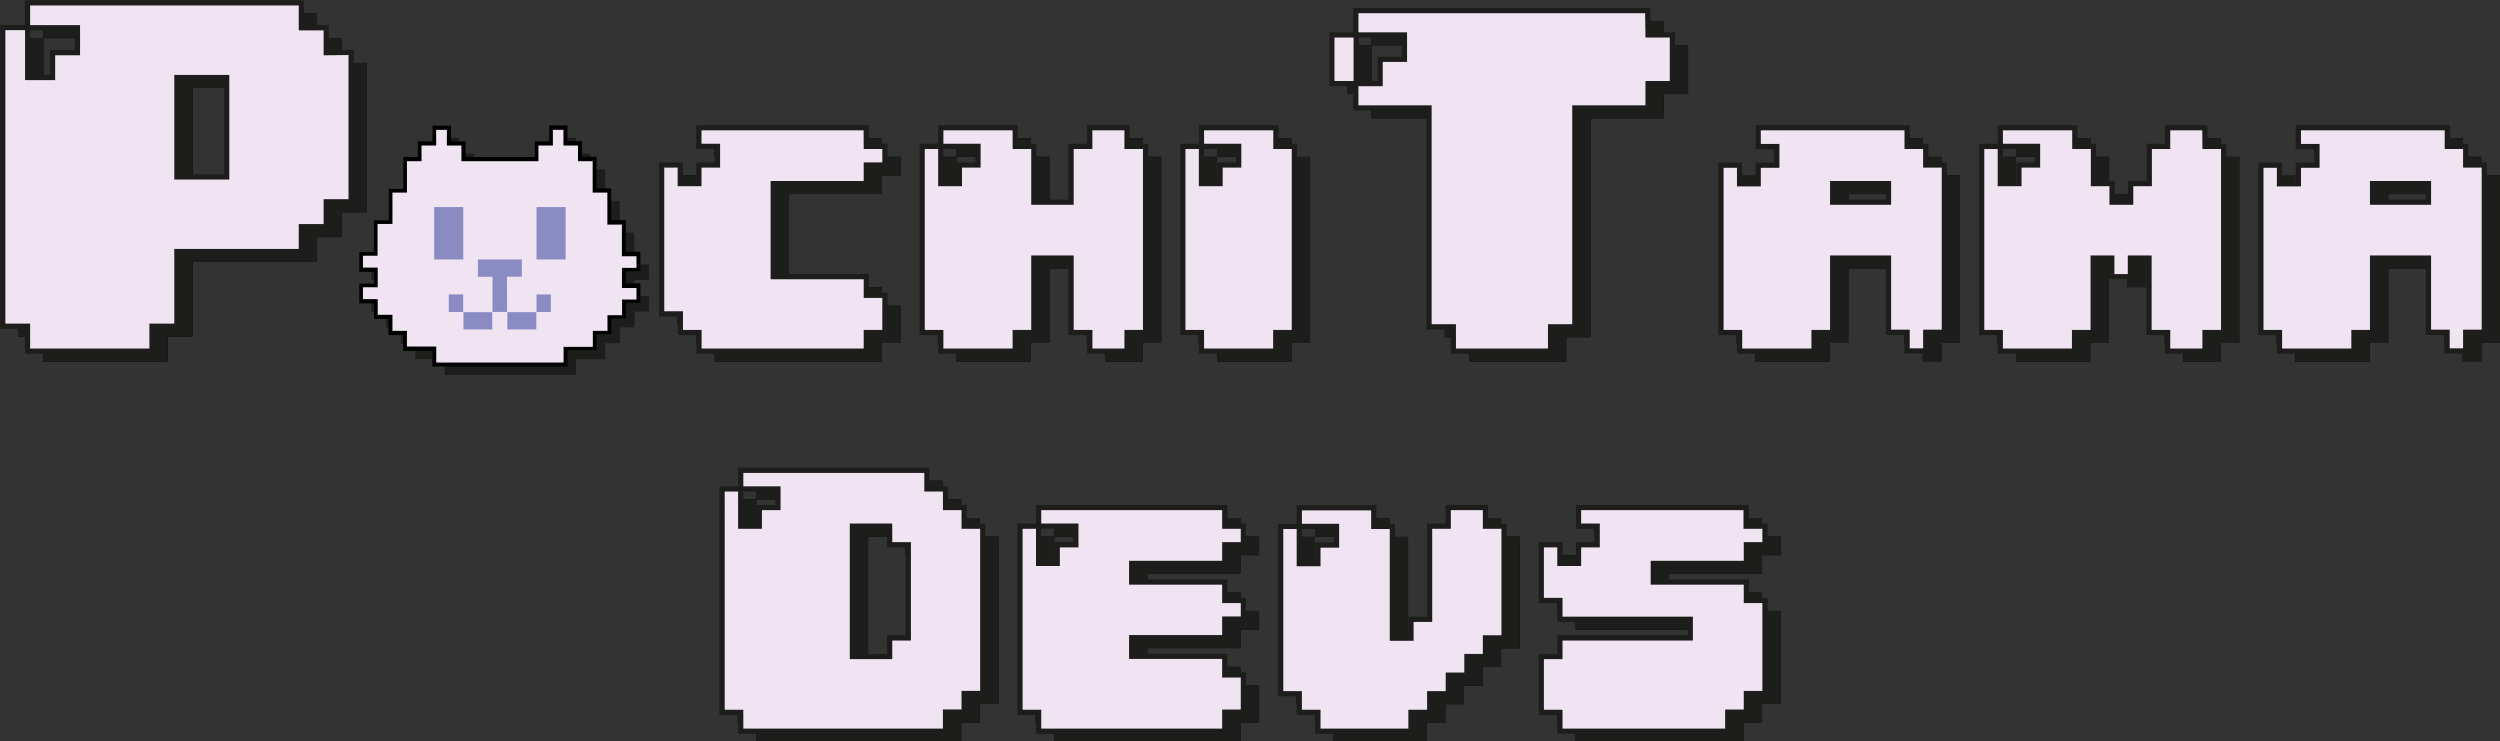 <svg id="Capa_1" data-name="Capa 1" xmlns="http://www.w3.org/2000/svg" viewBox="0 0 478.09 141.79"><rect x="0" y="0" width="478.09" height="141.79" fill="#333333" stroke="none"/><defs><style>.cls-1{fill:#1d1d1b;}.cls-2{fill:#fff;}.cls-3{fill:#f0e4f2;}.cls-4{fill:#8b8bc3;}.cls-5{fill:none;stroke:#1d1d1b;stroke-miterlimit:10;}</style></defs><polygon class="cls-1" points="76.67 44.5 76.67 38.48 79.44 38.48 79.44 32.4 82.23 32.4 82.23 29.39 85.03 29.39 85.03 26.36 87.84 26.36 87.84 29.38 90.62 29.38 90.62 32.41 104.59 32.41 104.59 29.4 107.35 29.4 107.35 26.36 110.16 26.36 110.16 29.38 112.94 29.38 112.94 32.4 115.72 32.4 115.72 38.45 118.53 38.45 118.53 44.5 121.31 44.5 121.31 50.56 124.1 50.56 124.1 53.54 121.32 53.54 121.32 56.62 124.1 56.62 124.1 59.59 121.34 59.59 121.34 62.61 118.55 62.61 118.55 65.65 115.75 65.65 115.75 68.7 110.15 68.7 110.15 71.71 85.05 71.71 85.05 68.69 79.44 68.69 79.44 65.68 76.67 65.68 76.67 62.61 73.85 62.61 73.85 59.61 71.03 59.61 71.03 56.58 73.85 56.58 73.85 53.58 71.03 53.58 71.03 50.55 73.83 50.55 73.83 44.48 76.67 44.5"/><polygon class="cls-1" points="93.39 51.62 101.79 51.62 101.79 54.92 98.95 54.92 98.97 61.65 96.18 61.65 96.18 54.93 93.39 54.93 93.39 51.62"/><path class="cls-2" d="M150,402.32h-3.8V395.6h-2.79v-4.31h9.4v4.3h-2.84Zm-2.8-1h1.79l0-6.73h2.84v-2.3h-7.4v2.31h2.79Z" transform="translate(-50.47 -340.17)"/><rect class="cls-1" x="87.82" y="58.31" width="2.76" height="3.35"/><path class="cls-2" d="M141.55,402.32h-3.76V398h3.76Zm-2.76-1h1.76V399h-1.76Z" transform="translate(-50.47 -340.17)"/><rect class="cls-1" x="104.6" y="58.31" width="2.73" height="3.35"/><path class="cls-2" d="M158.3,402.32h-3.73V398h3.73Zm-2.73-1h1.73V399h-1.73Z" transform="translate(-50.47 -340.17)"/><rect class="cls-1" x="90.63" y="61.7" width="5.51" height="3.3"/><path class="cls-2" d="M147.11,405.66H140.6v-4.29h6.51Zm-5.51-1h4.51v-2.29H141.6Z" transform="translate(-50.47 -340.17)"/><rect class="cls-1" x="99.02" y="61.69" width="5.54" height="3.31"/><path class="cls-2" d="M155.53,405.66H149v-4.3h6.54Zm-5.54-1h4.54v-2.3H150Z" transform="translate(-50.47 -340.17)"/><rect class="cls-1" x="104.6" y="41.6" width="5.57" height="10.02"/><path class="cls-2" d="M161.13,392.29h-6.56v-11h6.56Zm-5.56-1h4.56v-9h-4.56Z" transform="translate(-50.47 -340.17)"/><rect class="cls-1" x="85.03" y="41.6" width="5.57" height="10.02"/><path class="cls-2" d="M141.57,392.29H135v-11h6.57Zm-5.57-1h4.57v-9H136Z" transform="translate(-50.47 -340.17)"/><polygon class="cls-3" points="74.67 42.5 74.67 36.48 77.44 36.48 77.44 30.4 80.23 30.4 80.23 27.39 83.03 27.39 83.03 24.36 85.84 24.36 85.84 27.38 88.62 27.38 88.62 30.41 102.59 30.41 102.59 27.4 105.35 27.4 105.35 24.36 108.16 24.36 108.16 27.38 110.94 27.38 110.94 30.4 113.72 30.4 113.72 36.45 116.53 36.45 116.53 42.5 119.31 42.5 119.31 48.56 122.1 48.56 122.1 51.54 119.32 51.54 119.32 54.62 122.1 54.62 122.1 57.59 119.34 57.59 119.34 60.61 116.55 60.61 116.55 63.65 113.75 63.65 113.75 66.7 108.15 66.7 108.15 69.71 83.05 69.71 83.05 66.69 77.44 66.69 77.44 63.68 74.67 63.68 74.67 60.61 71.85 60.61 71.85 57.61 69.03 57.61 69.03 54.58 71.85 54.58 71.85 51.58 69.03 51.58 69.03 48.55 71.83 48.55 71.83 42.48 74.67 42.5"/><path d="M159,410.25H133.15v-3h-5.61v-3h-2.77v-3.07H122v-3h-2.82v-3.77H122v-2.25h-2.82v-3.78h2.79v-6.08l2.85,0v-6h2.77V370.2h2.79v-3h2.8v-3h3.55v3h2.78v3h13.23v-3h2.76v-3.05H159v3h2.78v3h2.77v6.05h2.81v6.05h2.78v6.06h2.79v3.72h-2.78v2.34h2.78v3.71h-2.76v3h-2.79v3h-2.8v3.05H159Zm-25.1-.75h24.35v-3h5.59v-3.05h2.8v-3h2.79v-3h2.76v-2.21h-2.78v-3.84h2.78v-2.22H169.4v-6.06h-2.78V377h-2.81V371H161v-3h-2.78v-3H156.2V368h-2.76v3H138.71v-3h-2.78v-3h-2.05v3h-2.8v3h-2.79V377h-2.77v6l-2.85,0v6.07h-2.79v2.28h2.82v3.75h-2.82v2.27h2.82v3h2.82v3.07h2.77v3h5.61Z" transform="translate(-50.47 -340.17)"/><polygon class="cls-4" points="91.39 49.62 99.79 49.62 99.79 52.92 96.95 52.92 96.97 59.65 94.18 59.65 94.18 52.93 91.39 52.93 91.39 49.62"/><rect class="cls-4" x="85.82" y="56.31" width="2.76" height="3.35"/><rect class="cls-4" x="102.6" y="56.31" width="2.73" height="3.35"/><rect class="cls-4" x="88.63" y="59.7" width="5.51" height="3.3"/><rect class="cls-4" x="97.02" y="59.69" width="5.54" height="3.31"/><rect class="cls-4" x="102.6" y="39.6" width="5.57" height="10.02"/><rect class="cls-4" x="83.03" y="39.6" width="5.57" height="10.02"/><path d="M120.62,352.19v28.57h-4.76v4.76H111.1v4.76H87.3v14.28H82.54v4.76H58.73v-4.76H54V347.43h4.76V357h4.76v-4.76h4.76v-4.76H58.73v-4.76H111.1v4.76h4.76v4.76ZM87.3,376h9.52V357H87.3Z" transform="translate(-50.47 -340.17)"/><path d="M219.14,370.16h3.56v3.56h-3.56v3.56h-17.8v17.8h17.8v3.56h3.56v7.12h-3.56v3.56h-32v-3.56h-3.56V402.2H180V373.72h3.56v3.56h3.56v-3.56h3.56v-3.56h-3.56V366.6h32Z" transform="translate(-50.47 -340.17)"/><path d="M272.55,370.16v35.6H269v3.56h-7.12v-3.56H258.3V391.52h-7.12v14.24h-3.56v3.56H233.38v-3.56h-3.56v-35.6h3.56v7.12h3.56v-3.56h3.56v-3.56h-7.12V366.6h14.24v3.56h3.56v10.68h7.12V370.16h3.57V366.6H269v3.56Z" transform="translate(-50.47 -340.17)"/><path d="M297.47,370.16H301v35.6h-3.56v3.56H283.23v-3.56h-3.56v-35.6h3.56v7.12h3.56v-3.56h3.56v-3.56h-7.12V366.6h14.24Z" transform="translate(-50.47 -340.17)"/><path d="M312.82,358.16h-4.65v-9.31h4.65Zm55.82-9.31h4.65v9.31h-4.65v4.65h-14v41.86H350v4.65h-18.6v-4.65h-4.65V362.81h-14v-4.65h4.65v-4.65h4.65v-4.66h-9.3V344.2h55.82Z" transform="translate(-50.47 -340.17)"/><path d="M421.74,373.72h3.56v32h-3.56v3.56h-3.56v-3.56h-3.56V391.52H403.94v14.24h-3.56v3.56H386.14v-3.56h-3.56v-32h3.56v3.56h3.56v-3.56h3.56v-3.56H389.7V366.6h28.48v3.56h3.56Zm-7.12,3.56H403.94v3.56h10.68Z" transform="translate(-50.47 -340.17)"/><path d="M475.15,370.16h3.56v35.6h-3.56v3.56H468v-3.56h-3.56V391.52h-3.56v3.56h-3.56v-3.56h-3.56v14.24h-3.56v3.56H436v-3.56h-3.56v-35.6H436v7.12h3.56v-3.56h3.56v-3.56H436V366.6h14.25v3.56h3.56v7.12h3.56v3.56h3.56v-3.56h3.56v-7.12H468V366.6h7.12Z" transform="translate(-50.47 -340.17)"/><path d="M525,373.72h3.56v32H525v3.56h-3.56v-3.56h-3.56V391.52H507.19v14.24h-3.56v3.56H489.39v-3.56h-3.56v-32h3.56v3.56H493v-3.56h3.56v-3.56H493V366.6h28.49v3.56H525Zm-7.12,3.56H507.19v3.56h10.69Z" transform="translate(-50.47 -340.17)"/><path d="M237.85,442.79h3.56v32h-3.56v3.56h-3.56V482H195.12V478.4h-3.56V435.67h3.56v7.12h3.56v-3.56h3.56v-3.56h-7.12v-3.56h35.61v3.56h3.56v3.56h3.56Zm-14.25,3.56v-3.56h-7.12v24.93h7.12v-3.56h3.57V446.35Z" transform="translate(-50.47 -340.17)"/><path d="M287.69,442.79h3.56v3.56h-3.56v3.56h-17.8v3.57h17.8V457h3.56v3.56h-3.56v3.56h-17.8v3.56h17.8v3.56h3.56v7.12h-3.56V482h-35.6V478.4h-3.56V442.79h3.56v7.12h3.56v-3.56h3.56v-3.56h-7.12v-3.56h35.6Z" transform="translate(-50.47 -340.17)"/><path d="M337.54,442.79h3.56v21.37h-3.56v3.56H334v3.56h-3.56v3.56h-3.56v3.56H323.3V482H305.5V478.4h-3.56v-3.56h-3.56v-32h3.56v7.12h3.56v-3.56h3.56v-3.56h-7.12v-3.56h14.24v3.56h3.56v21.37h3.56V460.6h3.56V442.79h3.56v-3.56h7.12Z" transform="translate(-50.47 -340.17)"/><path d="M387.39,442.79H391v3.56h-3.56v3.56h-17.8v3.57h17.8V457H391v17.8h-3.56v3.56h-3.56V482H351.78V478.4h-3.56V467.72h3.56v-3.56h24.93V460.6H351.78V457h-3.56V446.35h3.56v3.56h3.56v-3.56h3.57v-3.56h-3.57v-3.56h32.05Z" transform="translate(-50.47 -340.17)"/><path class="cls-1" d="M120.62,352.19v28.57h-4.76v4.76H111.1v4.76H87.3v14.28H82.54v4.76H58.73v-4.76H54V347.43h4.76V357h4.76v-4.76h4.76v-4.76H58.73v-4.76H111.1v4.76h4.76v4.76ZM87.3,376h9.52V357H87.3Z" transform="translate(-50.47 -340.17)"/><path class="cls-1" d="M219.14,370.16h3.56v3.56h-3.56v3.56h-17.8v17.8h17.8v3.56h3.56v7.12h-3.56v3.56h-32v-3.56h-3.56V402.2H180V373.72h3.56v3.56h3.56v-3.56h3.56v-3.56h-3.56V366.6h32Z" transform="translate(-50.47 -340.17)"/><path class="cls-1" d="M272.55,370.16v35.6H269v3.56h-7.12v-3.56H258.3V391.52h-7.12v14.24h-3.56v3.56H233.38v-3.56h-3.56v-35.6h3.56v7.12h3.56v-3.56h3.56v-3.56h-7.12V366.6h14.24v3.56h3.56v10.68h7.12V370.16h3.57V366.6H269v3.56Z" transform="translate(-50.47 -340.17)"/><path class="cls-1" d="M297.47,370.16H301v35.6h-3.56v3.56H283.23v-3.56h-3.56v-35.6h3.56v7.12h3.56v-3.56h3.56v-3.56h-7.12V366.6h14.24Z" transform="translate(-50.47 -340.17)"/><path class="cls-1" d="M312.82,358.16h-4.65v-9.31h4.65Zm55.82-9.31h4.65v9.31h-4.65v4.65h-14v41.86H350v4.65h-18.6v-4.65h-4.65V362.81h-14v-4.65h4.65v-4.65h4.65v-4.66h-9.3V344.2h55.82Z" transform="translate(-50.47 -340.17)"/><path class="cls-1" d="M421.74,373.72h3.56v32h-3.56v3.56h-3.56v-3.56h-3.56V391.52H403.94v14.24h-3.56v3.56H386.14v-3.56h-3.56v-32h3.56v3.56h3.56v-3.56h3.56v-3.56H389.7V366.6h28.48v3.56h3.56Zm-7.12,3.56H403.94v3.56h10.68Z" transform="translate(-50.47 -340.17)"/><path class="cls-1" d="M475.15,370.16h3.56v35.6h-3.56v3.56H468v-3.56h-3.56V391.52h-3.56v3.56h-3.56v-3.56h-3.56v14.24h-3.56v3.56H436v-3.56h-3.56v-35.6H436v7.12h3.56v-3.56h3.56v-3.56H436V366.6h14.25v3.56h3.56v7.12h3.56v3.56h3.56v-3.56h3.56v-7.12H468V366.6h7.12Z" transform="translate(-50.47 -340.17)"/><path class="cls-1" d="M525,373.72h3.56v32H525v3.56h-3.56v-3.56h-3.56V391.52H507.19v14.24h-3.56v3.56H489.39v-3.56h-3.56v-32h3.56v3.56H493v-3.56h3.56v-3.56H493V366.6h28.49v3.56H525Zm-7.12,3.56H507.19v3.56h10.69Z" transform="translate(-50.47 -340.17)"/><path class="cls-1" d="M237.85,442.79h3.56v32h-3.56v3.56h-3.56V482H195.12V478.4h-3.56V435.67h3.56v7.12h3.56v-3.56h3.56v-3.56h-7.12v-3.56h35.61v3.56h3.56v3.56h3.56Zm-14.25,3.56v-3.56h-7.12v24.93h7.12v-3.56h3.57V446.35Z" transform="translate(-50.47 -340.17)"/><path class="cls-1" d="M287.69,442.79h3.56v3.56h-3.56v3.56h-17.8v3.57h17.8V457h3.56v3.56h-3.56v3.56h-17.8v3.56h17.8v3.56h3.56v7.12h-3.56V482h-35.6V478.4h-3.56V442.79h3.56v7.12h3.56v-3.56h3.56v-3.56h-7.12v-3.56h35.6Z" transform="translate(-50.47 -340.17)"/><path class="cls-1" d="M337.54,442.79h3.56v21.37h-3.56v3.56H334v3.56h-3.56v3.56h-3.56v3.56H323.3V482H305.5V478.4h-3.56v-3.56h-3.56v-32h3.56v7.12h3.56v-3.56h3.56v-3.56h-7.12v-3.56h14.24v3.56h3.56v21.37h3.56V460.6h3.56V442.79h3.56v-3.56h7.12Z" transform="translate(-50.47 -340.17)"/><path class="cls-1" d="M387.39,442.79H391v3.56h-3.56v3.56h-17.8v3.57h17.8V457H391v17.8h-3.56v3.56h-3.56V482H351.78V478.4h-3.56V467.72h3.56v-3.56h24.93V460.6H351.78V457h-3.56V446.35h3.56v3.56h3.56v-3.56h3.57v-3.56h-3.57v-3.56h32.05Z" transform="translate(-50.47 -340.17)"/><path d="M117.62,350.19v28.57h-4.76v4.76H108.1v4.76H84.3v14.28H79.54v4.76H55.73v-4.76H51V345.43h4.76V355h4.76v-4.76h4.76v-4.76H55.73v-4.76H108.1v4.76h4.76v4.76ZM84.3,374h9.52V355H84.3Z" transform="translate(-50.47 -340.17)"/><path d="M216.14,368.16h3.56v3.56h-3.56v3.56h-17.8v17.8h17.8v3.56h3.56v7.12h-3.56v3.56h-32v-3.56h-3.56V400.2H177V371.72h3.56v3.56h3.56v-3.56h3.56v-3.56h-3.56V364.6h32Z" transform="translate(-50.47 -340.17)"/><path d="M269.55,368.16v35.6H266v3.56h-7.12v-3.56H255.3V389.52h-7.12v14.24h-3.56v3.56H230.38v-3.56h-3.56v-35.6h3.56v7.12h3.56v-3.56h3.56v-3.56h-7.12V364.6h14.24v3.56h3.56v10.68h7.12V368.16h3.57V364.6H266v3.56Z" transform="translate(-50.47 -340.17)"/><path d="M294.47,368.16H298v35.6h-3.56v3.56H280.23v-3.56h-3.56v-35.6h3.56v7.12h3.56v-3.56h3.56v-3.56h-7.12V364.6h14.24Z" transform="translate(-50.47 -340.17)"/><path d="M309.82,356.16h-4.65v-9.31h4.65Zm55.82-9.31h4.65v9.31h-4.65v4.65h-14v41.86H347v4.65h-18.6v-4.65h-4.65V360.81h-14v-4.65h4.65v-4.65h4.65v-4.66h-9.3V342.2h55.82Z" transform="translate(-50.47 -340.17)"/><path d="M418.74,371.72h3.56v32h-3.56v3.56h-3.56v-3.56h-3.56V389.52H400.94v14.24h-3.56v3.56H383.14v-3.56h-3.56v-32h3.56v3.56h3.56v-3.56h3.56v-3.56H386.7V364.6h28.48v3.56h3.56Zm-7.12,3.56H400.94v3.56h10.68Z" transform="translate(-50.47 -340.17)"/><path d="M472.15,368.16h3.56v35.6h-3.56v3.56H465v-3.56h-3.56V389.52h-3.56v3.56h-3.56v-3.56h-3.56v14.24h-3.56v3.56H433v-3.56h-3.56v-35.6H433v7.12h3.56v-3.56h3.56v-3.56H433V364.6h14.25v3.56h3.56v7.12h3.56v3.56h3.56v-3.56h3.56v-7.12H465V364.6h7.12Z" transform="translate(-50.47 -340.17)"/><path d="M522,371.72h3.56v32H522v3.56h-3.56v-3.56h-3.56V389.52H504.19v14.24h-3.56v3.56H486.39v-3.56h-3.56v-32h3.56v3.56H490v-3.56h3.56v-3.56H490V364.6h28.49v3.56H522Zm-7.12,3.56H504.19v3.56h10.69Z" transform="translate(-50.47 -340.17)"/><path d="M234.85,440.79h3.56v32h-3.56v3.56h-3.56V480H192.12V476.4h-3.56V433.67h3.56v7.12h3.56v-3.56h3.56v-3.56h-7.12v-3.56h35.61v3.56h3.56v3.56h3.56Zm-14.25,3.56v-3.56h-7.12v24.93h7.12v-3.56h3.57V444.35Z" transform="translate(-50.47 -340.17)"/><path d="M284.69,440.79h3.56v3.56h-3.56v3.56h-17.8v3.57h17.8V455h3.56v3.56h-3.56v3.56h-17.8v3.56h17.8v3.56h3.56v7.12h-3.56V480h-35.6V476.4h-3.56V440.79h3.56v7.12h3.56v-3.56h3.56v-3.56h-7.12v-3.56h35.6Z" transform="translate(-50.47 -340.17)"/><path d="M334.54,440.79h3.56v21.37h-3.56v3.56H331v3.56h-3.56v3.56h-3.56v3.56H320.3V480H302.5V476.4h-3.56v-3.56h-3.56v-32h3.56v7.12h3.56v-3.56h3.56v-3.56h-7.12v-3.56h14.24v3.56h3.56v21.37h3.56V458.6h3.56V440.79h3.56v-3.56h7.12Z" transform="translate(-50.47 -340.17)"/><path d="M384.39,440.79H388v3.56h-3.56v3.56h-17.8v3.57h17.8V455H388v17.8h-3.56v3.56h-3.56V480H348.78V476.4h-3.56V465.72h3.56v-3.56h24.93V458.6H348.78V455h-3.56V444.35h3.56v3.56h3.56v-3.56h3.57v-3.56h-3.57v-3.56h32.05Z" transform="translate(-50.47 -340.17)"/><path class="cls-3" d="M117.62,350.19v28.57h-4.76v4.76H108.1v4.76H84.3v14.28H79.54v4.76H55.73v-4.76H51V345.43h4.76V355h4.76v-4.76h4.76v-4.76H55.73v-4.76H108.1v4.76h4.76v4.76ZM84.3,374h9.52V355H84.3Z" transform="translate(-50.47 -340.17)"/><path class="cls-3" d="M216.14,368.16h3.56v3.56h-3.56v3.56h-17.8v17.8h17.8v3.56h3.56v7.12h-3.56v3.56h-32v-3.56h-3.56V400.2H177V371.72h3.56v3.56h3.56v-3.56h3.56v-3.56h-3.56V364.6h32Z" transform="translate(-50.47 -340.17)"/><path class="cls-3" d="M269.55,368.16v35.6H266v3.56h-7.12v-3.56H255.3V389.52h-7.12v14.24h-3.56v3.56H230.38v-3.56h-3.56v-35.6h3.56v7.12h3.56v-3.56h3.56v-3.56h-7.12V364.6h14.24v3.56h3.56v10.68h7.12V368.16h3.57V364.6H266v3.56Z" transform="translate(-50.47 -340.17)"/><path class="cls-3" d="M294.47,368.16H298v35.6h-3.56v3.56H280.23v-3.56h-3.56v-35.6h3.56v7.12h3.56v-3.56h3.56v-3.56h-7.12V364.6h14.24Z" transform="translate(-50.47 -340.17)"/><path class="cls-3" d="M309.82,356.16h-4.65v-9.31h4.65Zm55.82-9.31h4.65v9.31h-4.65v4.65h-14v41.86H347v4.65h-18.6v-4.65h-4.65V360.81h-14v-4.65h4.65v-4.65h4.65v-4.66h-9.3V342.2h55.82Z" transform="translate(-50.47 -340.17)"/><path class="cls-3" d="M418.74,371.72h3.56v32h-3.56v3.56h-3.56v-3.56h-3.56V389.52H400.94v14.24h-3.56v3.56H383.14v-3.56h-3.56v-32h3.56v3.56h3.56v-3.56h3.56v-3.56H386.7V364.6h28.48v3.56h3.56Zm-7.12,3.56H400.94v3.56h10.68Z" transform="translate(-50.47 -340.17)"/><path class="cls-3" d="M472.15,368.16h3.56v35.6h-3.56v3.56H465v-3.56h-3.56V389.52h-3.56v3.56h-3.56v-3.56h-3.56v14.24h-3.56v3.56H433v-3.56h-3.56v-35.6H433v7.12h3.56v-3.56h3.56v-3.56H433V364.6h14.25v3.56h3.56v7.12h3.56v3.56h3.56v-3.56h3.56v-7.12H465V364.6h7.12Z" transform="translate(-50.47 -340.17)"/><path class="cls-3" d="M522,371.72h3.56v32H522v3.56h-3.56v-3.56h-3.56V389.52H504.19v14.24h-3.56v3.56H486.39v-3.56h-3.56v-32h3.56v3.56H490v-3.56h3.56v-3.56H490V364.6h28.49v3.56H522Zm-7.12,3.56H504.19v3.56h10.69Z" transform="translate(-50.47 -340.17)"/><path class="cls-3" d="M234.85,440.79h3.56v32h-3.56v3.56h-3.56V480H192.12V476.4h-3.56V433.67h3.56v7.12h3.56v-3.56h3.56v-3.56h-7.12v-3.56h35.61v3.56h3.56v3.56h3.56Zm-14.25,3.56v-3.56h-7.12v24.93h7.12v-3.56h3.57V444.35Z" transform="translate(-50.47 -340.17)"/><path class="cls-3" d="M284.69,440.79h3.56v3.56h-3.56v3.56h-17.8v3.57h17.8V455h3.56v3.56h-3.56v3.56h-17.8v3.56h17.8v3.56h3.56v7.12h-3.56V480h-35.6V476.4h-3.56V440.79h3.56v7.12h3.56v-3.56h3.56v-3.56h-7.12v-3.56h35.6Z" transform="translate(-50.47 -340.17)"/><path class="cls-3" d="M334.54,440.79h3.56v21.37h-3.56v3.56H331v3.56h-3.56v3.56h-3.56v3.56H320.3V480H302.5V476.4h-3.56v-3.56h-3.56v-32h3.56v7.12h3.56v-3.56h3.56v-3.56h-7.12v-3.56h14.24v3.56h3.56v21.37h3.56V458.6h3.56V440.79h3.56v-3.56h7.12Z" transform="translate(-50.47 -340.17)"/><path class="cls-3" d="M384.39,440.79H388v3.56h-3.56v3.56h-17.8v3.57h17.8V455H388v17.8h-3.56v3.56h-3.56V480H348.78V476.4h-3.56V465.72h3.56v-3.56h24.93V458.6H348.78V455h-3.56V444.35h3.56v3.56h3.56v-3.56h3.57v-3.56h-3.57v-3.56h32.05Z" transform="translate(-50.47 -340.17)"/><path class="cls-5" d="M117.62,350.19v28.57h-4.76v4.76H108.1v4.76H84.3v14.28H79.54v4.76H55.73v-4.76H51V345.43h4.76V355h4.76v-4.76h4.76v-4.76H55.73v-4.76H108.1v4.76h4.76v4.76ZM84.3,374h9.52V355H84.3Z" transform="translate(-50.47 -340.17)"/><path class="cls-5" d="M216.14,368.16h3.56v3.56h-3.56v3.56h-17.8v17.8h17.8v3.56h3.56v7.12h-3.56v3.56h-32v-3.56h-3.56V400.2H177V371.72h3.56v3.56h3.56v-3.56h3.56v-3.56h-3.56V364.6h32Z" transform="translate(-50.47 -340.17)"/><path class="cls-5" d="M269.55,368.16v35.6H266v3.56h-7.12v-3.56H255.3V389.52h-7.12v14.24h-3.56v3.56H230.38v-3.56h-3.56v-35.6h3.56v7.12h3.56v-3.56h3.56v-3.56h-7.12V364.6h14.24v3.56h3.56v10.68h7.12V368.16h3.57V364.6H266v3.56Z" transform="translate(-50.47 -340.17)"/><path class="cls-5" d="M294.47,368.16H298v35.6h-3.56v3.56H280.23v-3.56h-3.56v-35.6h3.56v7.12h3.56v-3.56h3.56v-3.56h-7.12V364.6h14.24Z" transform="translate(-50.47 -340.17)"/><path class="cls-5" d="M309.82,356.16h-4.65v-9.31h4.65Zm55.82-9.31h4.65v9.31h-4.65v4.65h-14v41.86H347v4.65h-18.6v-4.65h-4.65V360.81h-14v-4.65h4.65v-4.65h4.65v-4.66h-9.3V342.2h55.82Z" transform="translate(-50.47 -340.17)"/><path class="cls-5" d="M418.74,371.72h3.56v32h-3.56v3.56h-3.56v-3.56h-3.56V389.52H400.94v14.24h-3.56v3.56H383.14v-3.56h-3.56v-32h3.56v3.56h3.56v-3.56h3.56v-3.56H386.7V364.6h28.48v3.56h3.56Zm-7.12,3.56H400.94v3.56h10.68Z" transform="translate(-50.47 -340.17)"/><path class="cls-5" d="M472.15,368.16h3.56v35.6h-3.56v3.56H465v-3.56h-3.56V389.52h-3.56v3.56h-3.56v-3.56h-3.56v14.24h-3.56v3.56H433v-3.56h-3.56v-35.6H433v7.12h3.56v-3.56h3.56v-3.56H433V364.6h14.25v3.56h3.56v7.12h3.56v3.56h3.56v-3.56h3.56v-7.12H465V364.6h7.12Z" transform="translate(-50.47 -340.17)"/><path class="cls-5" d="M522,371.72h3.56v32H522v3.56h-3.56v-3.56h-3.56V389.52H504.19v14.24h-3.56v3.56H486.39v-3.56h-3.56v-32h3.56v3.56H490v-3.56h3.56v-3.56H490V364.6h28.49v3.56H522Zm-7.12,3.56H504.19v3.56h10.69Z" transform="translate(-50.47 -340.17)"/><path class="cls-5" d="M234.85,440.79h3.56v32h-3.56v3.56h-3.56V480H192.12V476.4h-3.56V433.67h3.56v7.12h3.56v-3.56h3.56v-3.56h-7.12v-3.56h35.61v3.56h3.56v3.56h3.56Zm-14.25,3.56v-3.56h-7.12v24.93h7.12v-3.56h3.57V444.35Z" transform="translate(-50.47 -340.17)"/><path class="cls-5" d="M284.69,440.79h3.56v3.56h-3.56v3.56h-17.8v3.57h17.8V455h3.56v3.56h-3.56v3.56h-17.8v3.56h17.8v3.56h3.56v7.12h-3.56V480h-35.6V476.4h-3.56V440.79h3.56v7.12h3.56v-3.56h3.56v-3.56h-7.12v-3.56h35.6Z" transform="translate(-50.47 -340.17)"/><path class="cls-5" d="M334.54,440.79h3.56v21.37h-3.56v3.56H331v3.56h-3.56v3.56h-3.56v3.56H320.3V480H302.5V476.4h-3.56v-3.56h-3.56v-32h3.56v7.12h3.56v-3.56h3.56v-3.56h-7.12v-3.56h14.24v3.56h3.56v21.37h3.56V458.6h3.56V440.79h3.56v-3.56h7.12Z" transform="translate(-50.47 -340.17)"/><path class="cls-5" d="M384.39,440.79H388v3.56h-3.56v3.56h-17.8v3.57h17.8V455H388v17.8h-3.56v3.56h-3.56V480H348.78V476.4h-3.56V465.72h3.56v-3.56h24.93V458.6H348.78V455h-3.56V444.35h3.56v3.56h3.56v-3.56h3.57v-3.56h-3.57v-3.56h32.05Z" transform="translate(-50.47 -340.17)"/></svg>